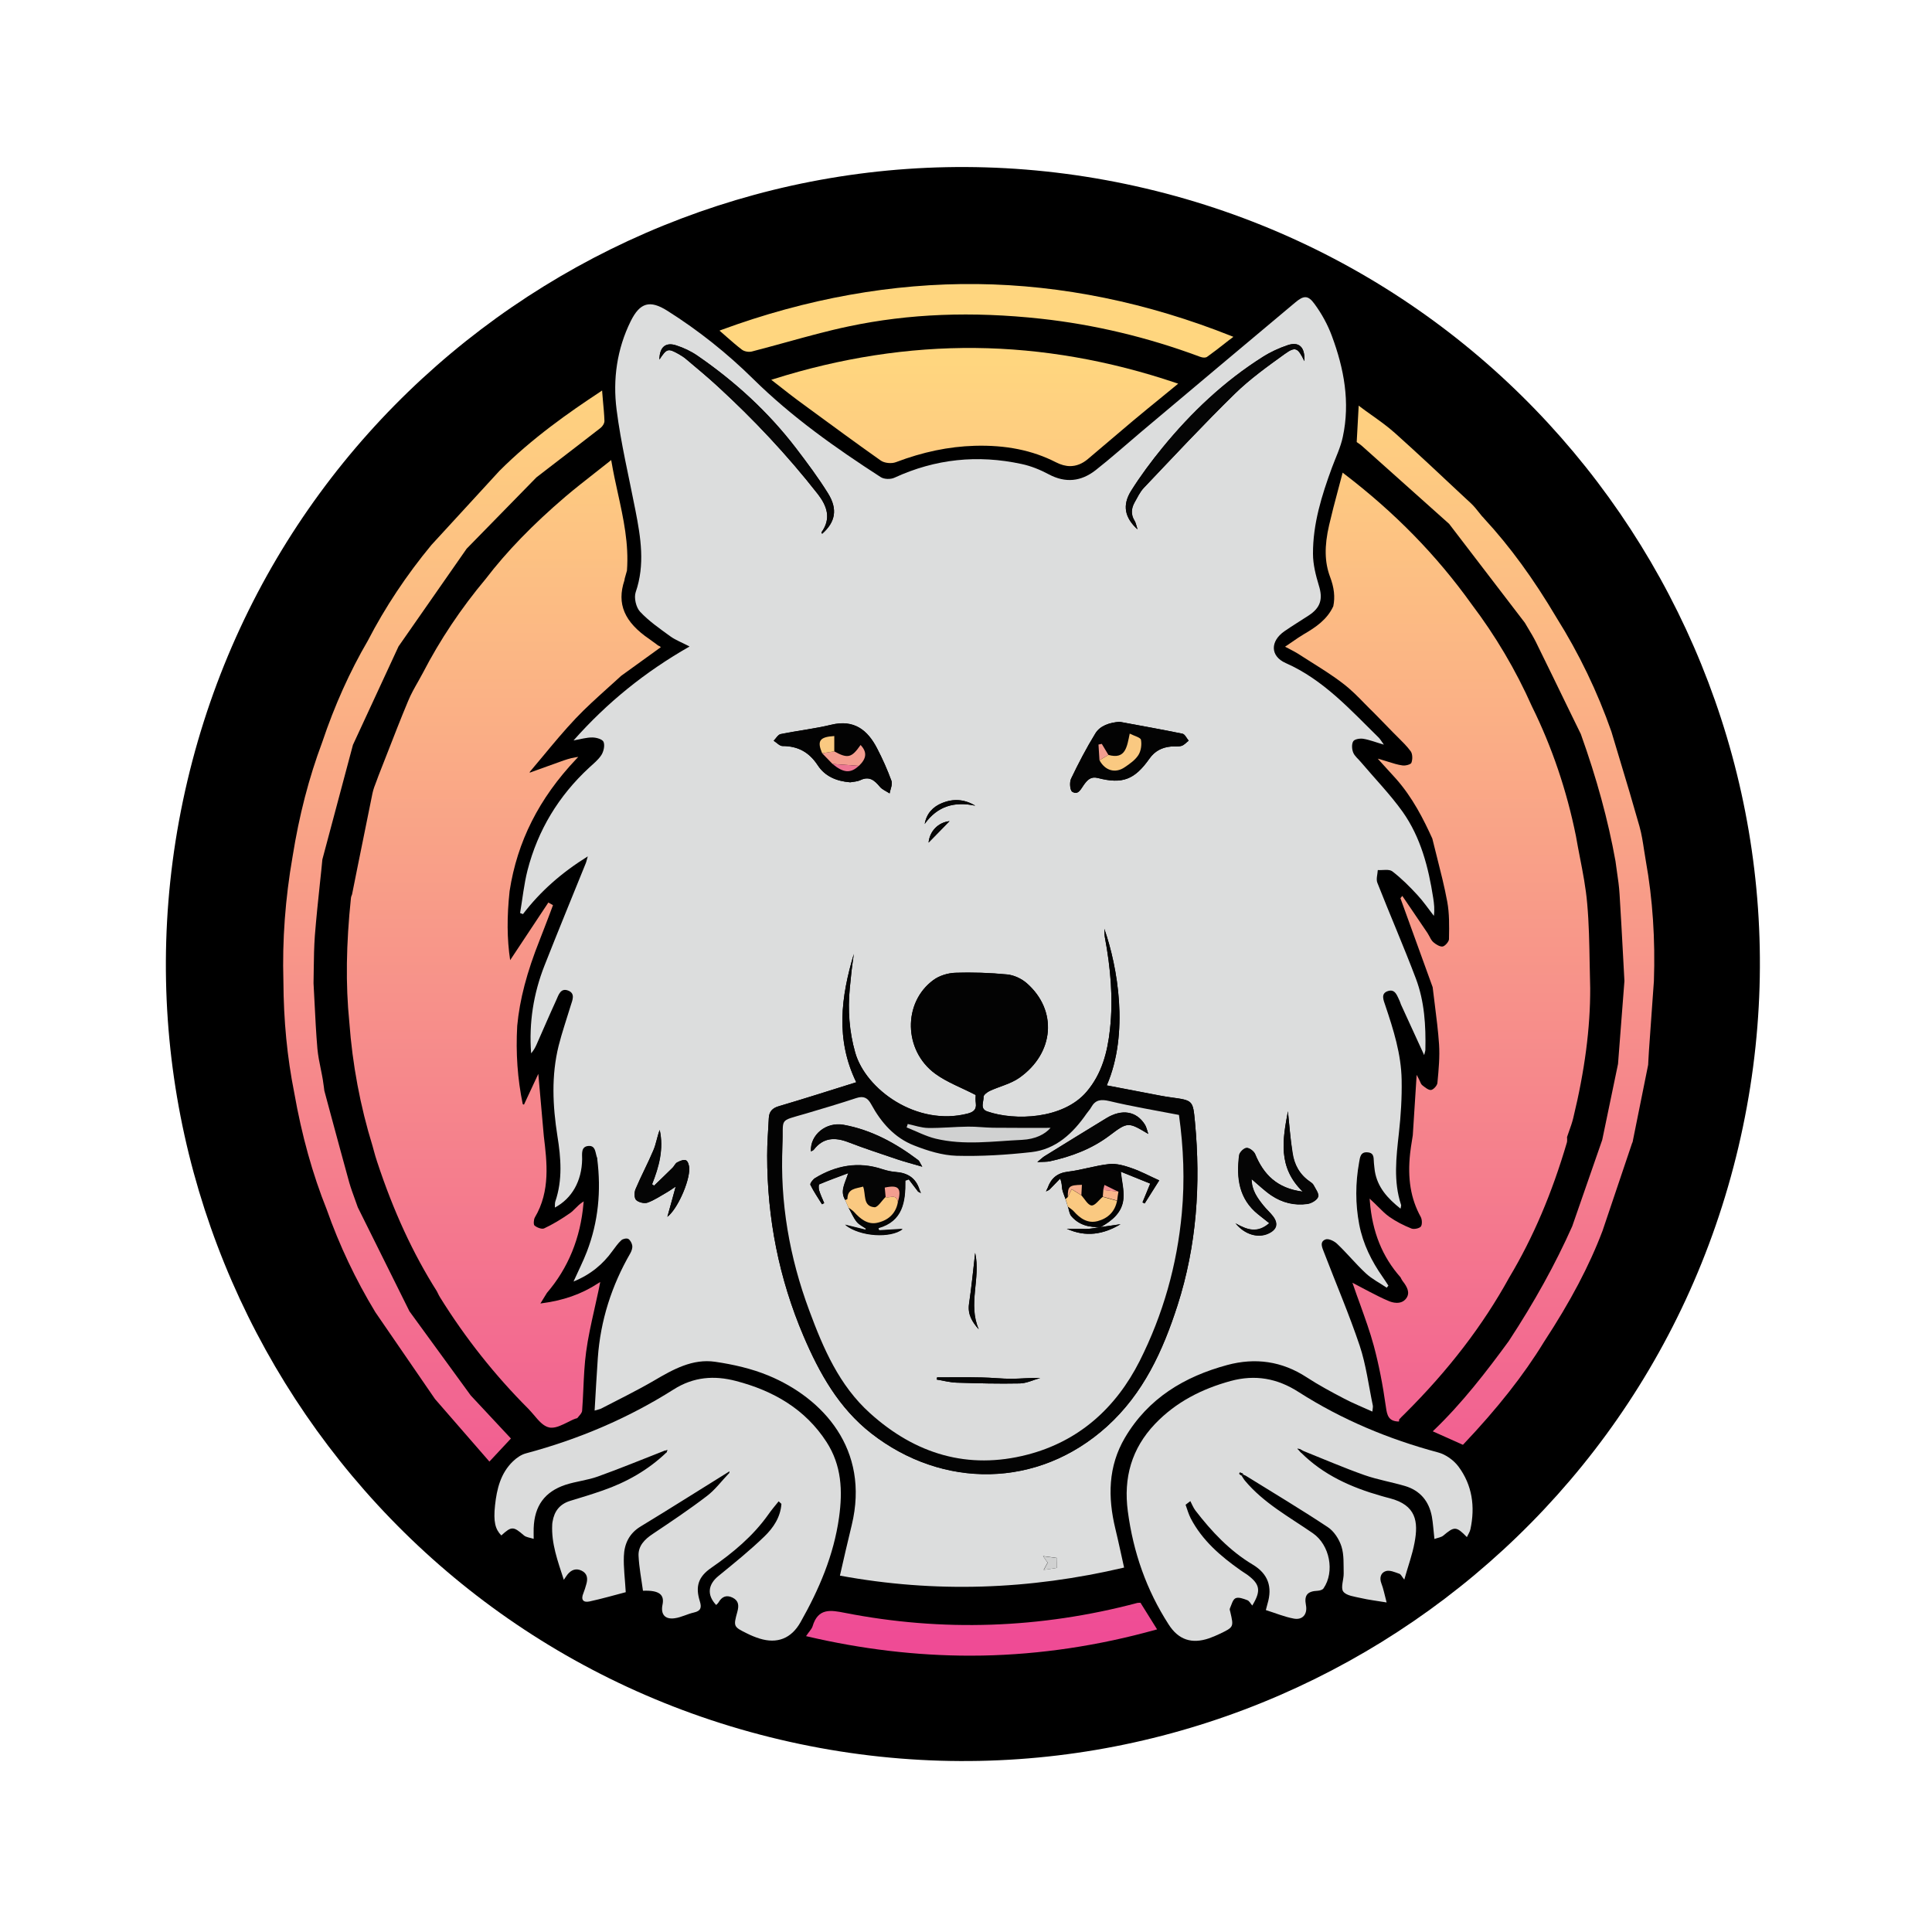 <svg width="175" height="175" viewBox="0 0 175 175" fill="none" xmlns="http://www.w3.org/2000/svg">
<path d="M157.464 103.909C166.624 65.114 142.6 26.237 103.805 17.077C65.009 7.916 26.133 31.94 16.973 70.735C7.812 109.531 31.835 148.407 70.631 157.568C109.427 166.729 148.303 142.705 157.464 103.909Z" fill="black"/>
<path d="M51.95 116.08C52.4 115.08 52.82 114.26 53.15 113.4C54.2 110.68 54.46 107.87 54.1 104.99C54.1 104.96 54.11 104.93 54.1 104.91C53.91 104.48 53.99 103.75 53.31 103.8C52.61 103.85 52.73 104.51 52.73 105C52.7 106.97 51.81 108.56 50.26 109.38C50.27 109.18 50.25 108.99 50.3 108.83C50.97 106.87 50.81 104.88 50.49 102.9C50.06 100.16 49.93 97.44 50.6 94.73C50.91 93.5 51.33 92.29 51.7 91.07C51.85 90.59 52.12 90.01 51.5 89.74C50.79 89.44 50.6 90.11 50.39 90.58C49.77 91.93 49.19 93.29 48.59 94.64C48.47 94.91 48.32 95.17 48.11 95.41C47.9 92.65 48.32 90 49.32 87.46C50.54 84.36 51.81 81.28 53.06 78.19C53.12 78.05 53.14 77.9 53.24 77.57C50.88 79.04 48.96 80.72 47.37 82.8C47.28 82.77 47.19 82.73 47.11 82.7C47.33 81.41 47.46 80.1 47.78 78.84C48.72 75.19 50.6 72.09 53.37 69.53C53.76 69.17 54.2 68.82 54.48 68.38C54.68 68.06 54.8 67.52 54.67 67.2C54.57 66.96 54.02 66.8 53.66 66.8C53.14 66.79 52.62 66.95 51.95 67.07C54.99 63.64 58.41 60.87 62.46 58.56C61.76 58.19 61.19 57.98 60.72 57.64C59.76 56.94 58.77 56.26 57.97 55.4C57.61 55.01 57.41 54.14 57.58 53.64C58.44 51.15 58.04 48.7 57.56 46.24C56.97 43.2 56.24 40.17 55.85 37.1C55.5 34.36 55.88 31.62 57.13 29.09C57.97 27.4 58.87 27.15 60.45 28.15C63.27 29.93 65.87 32 68.24 34.34C71.72 37.77 75.69 40.58 79.78 43.22C80.09 43.42 80.68 43.43 81.02 43.27C84.73 41.56 88.57 41.17 92.54 42.03C93.39 42.21 94.22 42.55 94.99 42.96C96.52 43.78 97.93 43.61 99.24 42.59C100.64 41.49 101.97 40.3 103.33 39.15C107.99 35.23 112.65 31.31 117.32 27.4C118.08 26.76 118.48 26.72 119.06 27.52C119.71 28.4 120.26 29.4 120.64 30.43C121.74 33.38 122.31 36.43 121.63 39.58C121.43 40.53 120.99 41.43 120.65 42.35C119.72 44.88 118.92 47.44 118.93 50.16C118.93 51.12 119.18 52.1 119.46 53.03C119.84 54.24 119.63 55.04 118.54 55.75C117.81 56.23 117.06 56.68 116.34 57.18C115.05 58.08 115.04 59.43 116.46 60.06C119.88 61.57 122.3 64.28 124.88 66.81C125.02 66.95 125.12 67.13 125.35 67.45C124.6 67.23 124.05 67.01 123.49 66.92C123.19 66.87 122.7 66.95 122.58 67.14C122.42 67.39 122.45 67.86 122.57 68.16C122.7 68.49 123.02 68.73 123.26 69.02C124.53 70.52 125.91 71.94 127.05 73.53C128.69 75.85 129.39 78.56 129.82 81.34C129.9 81.86 129.96 82.37 129.88 82.96C129.38 82.32 128.93 81.65 128.38 81.06C127.68 80.3 126.94 79.56 126.12 78.93C125.82 78.7 125.25 78.84 124.8 78.81C124.78 79.2 124.63 79.63 124.76 79.96C125.9 82.86 127.15 85.73 128.25 88.64C129.03 90.71 129.16 92.9 129.11 95.1C129.11 95.2 129.06 95.3 129 95.57C128.25 93.94 127.58 92.46 126.9 90.99C126.86 90.89 126.83 90.79 126.79 90.69C126.56 90.23 126.4 89.55 125.72 89.77C125.03 89.99 125.33 90.61 125.48 91.07C126.22 93.27 126.92 95.48 126.96 97.81C126.99 99.42 126.89 101.05 126.71 102.65C126.47 104.83 126.2 107 126.91 109.14C126.93 109.21 126.89 109.29 126.86 109.48C125.69 108.55 124.77 107.55 124.53 106.07C124.49 105.83 124.48 105.59 124.45 105.35C124.4 104.95 124.53 104.44 123.89 104.38C123.21 104.31 123.19 104.86 123.11 105.28C122.77 107.16 122.76 109.04 123.12 110.92C123.46 112.68 124.23 114.23 125.25 115.68C125.43 115.93 125.59 116.2 125.76 116.45C125.71 116.51 125.66 116.58 125.61 116.64C124.98 116.21 124.28 115.86 123.73 115.35C122.81 114.5 122.02 113.52 121.11 112.66C120.85 112.41 120.32 112.16 120.06 112.27C119.49 112.49 119.78 113.04 119.93 113.44C121.01 116.26 122.2 119.03 123.16 121.89C123.74 123.63 123.97 125.5 124.35 127.31C124.38 127.43 124.33 127.57 124.31 127.86C123.41 127.45 122.55 127.11 121.74 126.68C120.59 126.08 119.44 125.46 118.35 124.75C116.11 123.29 113.71 122.96 111.17 123.64C107.28 124.69 104.01 126.65 101.9 130.22C100.36 132.83 100.34 135.62 101.03 138.48C101.31 139.63 101.55 140.79 101.82 141.99C93.23 144.01 84.7 144.31 76.08 142.72C76.44 141.16 76.78 139.64 77.15 138.14C78.81 131.27 74.53 126.64 69.61 124.6C68.09 123.97 66.42 123.59 64.78 123.35C62.73 123.05 60.97 124.04 59.25 125.05C57.69 125.96 56.07 126.75 54.47 127.58C54.34 127.65 54.18 127.67 53.86 127.77C53.96 126.11 54.04 124.55 54.15 123C54.39 119.61 55.4 116.45 57.1 113.51C57.21 113.31 57.3 113.05 57.27 112.83C57.24 112.61 57.09 112.33 56.91 112.22C56.76 112.14 56.42 112.21 56.28 112.34C55.97 112.62 55.73 112.98 55.47 113.32C54.62 114.5 53.52 115.44 51.95 116.08ZM77.56 98.03C75.17 98.78 72.85 99.52 70.53 100.21C69.96 100.38 69.67 100.7 69.64 101.27C69.58 102.41 69.48 103.56 69.49 104.7C69.49 110.37 70.56 115.81 72.79 121.04C74.23 124.41 75.98 127.54 78.92 129.84C85.37 134.87 94.01 134.87 100.27 129.21C103.57 126.22 105.33 122.37 106.66 118.24C108.4 112.82 108.77 107.28 108.24 101.64C108.06 99.68 108.06 99.68 106.1 99.41C105.79 99.37 105.47 99.31 105.16 99.26C103.53 98.95 101.9 98.63 100.25 98.32C102.3 93.59 101.23 87.57 100.03 84.14C100.05 84.49 100.04 84.71 100.08 84.91C100.6 87.67 100.85 90.45 100.54 93.25C100.31 95.31 99.81 97.27 98.42 98.9C96.29 101.39 91.91 101.54 89.43 100.68C88.73 100.44 89.11 99.81 89.09 99.36C89.08 99.19 89.42 98.93 89.65 98.82C90.53 98.41 91.54 98.18 92.32 97.64C95.51 95.4 95.81 91.52 93 89.06C92.53 88.65 91.85 88.33 91.23 88.27C89.67 88.12 88.09 88.06 86.52 88.12C85.85 88.14 85.08 88.38 84.54 88.78C81.77 90.81 81.84 95.16 84.71 97.26C85.78 98.04 87.07 98.51 88.38 99.19C88.38 99.3 88.34 99.62 88.39 99.93C88.47 100.52 88.16 100.74 87.66 100.87C83.06 102.06 78.41 98.7 77.46 95.33C76.93 93.44 76.79 91.51 76.97 89.56C77.02 89.03 77.07 88.5 77.13 87.97C77.19 87.45 77.27 86.93 77.34 86.41C76.18 90.28 75.67 94.15 77.56 98.03ZM101.41 65.38C100.51 65.45 99.65 65.72 99.22 66.43C98.41 67.75 97.69 69.13 97.02 70.53C96.86 70.86 96.91 71.6 97.13 71.72C97.68 72.05 97.91 71.44 98.19 71.07C98.5 70.65 98.8 70.31 99.44 70.47C101.67 71.05 102.78 70.62 104.12 68.71C104.6 68.03 105.26 67.69 106.07 67.62C106.39 67.59 106.73 67.65 107.02 67.56C107.26 67.49 107.46 67.25 107.67 67.09C107.49 66.87 107.33 66.51 107.11 66.46C105.22 66.07 103.31 65.74 101.41 65.38ZM77.01 70.86C77.27 70.81 77.63 70.81 77.93 70.66C78.74 70.27 79.21 70.68 79.69 71.25C79.91 71.52 80.28 71.66 80.58 71.86C80.65 71.48 80.86 71.04 80.75 70.73C80.38 69.72 79.94 68.73 79.44 67.77C78.58 66.11 77.35 65.15 75.31 65.64C73.79 66.01 72.23 66.18 70.71 66.49C70.47 66.54 70.29 66.88 70.08 67.09C70.35 67.26 70.61 67.57 70.88 67.57C72.28 67.57 73.29 68.13 74.07 69.31C74.71 70.3 75.74 70.76 77.01 70.86ZM116.66 100.66C116.19 103.19 115.71 105.72 118.02 107.95C115.67 107.65 114.46 106.38 113.7 104.54C113.59 104.28 113.18 103.96 112.93 103.99C112.68 104.01 112.29 104.4 112.26 104.66C111.99 106.7 112.23 108.61 113.98 110.01C114.3 110.27 114.63 110.52 114.99 110.81C113.92 111.73 113.02 111.43 111.93 110.82C112.78 111.86 113.97 112.17 114.89 111.75C115.68 111.39 115.83 110.84 115.31 110.16C115.05 109.82 114.72 109.54 114.46 109.21C113.91 108.53 113.39 107.82 113.38 106.81C114.03 107.36 114.56 107.88 115.17 108.29C116.15 108.95 117.27 109.23 118.44 109.06C118.8 109.01 119.31 108.71 119.41 108.41C119.51 108.13 119.17 107.69 118.99 107.34C118.92 107.21 118.77 107.11 118.64 107.02C117.73 106.39 117.24 105.49 117.09 104.43C116.88 103.17 116.79 101.92 116.66 100.66ZM118.15 32.71C118.22 31.43 117.66 30.92 116.63 31.27C115.86 31.53 115.09 31.89 114.4 32.32C110.9 34.53 107.93 37.34 105.32 40.53C104.3 41.78 103.32 43.09 102.46 44.46C101.64 45.77 101.88 46.89 103.04 47.95C102.93 47.61 102.89 47.37 102.78 47.18C102.43 46.62 102.47 46.06 102.77 45.52C103.03 45.06 103.26 44.56 103.62 44.18C106.34 41.32 109.02 38.44 111.84 35.68C113.22 34.33 114.81 33.19 116.38 32.06C117.35 31.36 117.56 31.5 118.15 32.71ZM59.73 32.57C60.4 31.56 60.51 31.53 61.49 32.08C61.72 32.21 61.95 32.36 62.15 32.53C63.1 33.34 64.07 34.13 64.99 34.98C68.27 37.99 71.31 41.22 74.06 44.73C74.92 45.83 75.32 46.95 74.41 48.22C74.4 48.24 74.45 48.31 74.47 48.35C75.67 47.29 75.9 46.13 75 44.69C74.12 43.28 73.12 41.93 72.1 40.6C69.59 37.32 66.57 34.56 63.17 32.22C62.59 31.82 61.92 31.5 61.25 31.29C60.29 30.97 59.74 31.44 59.73 32.57ZM60.45 110.22C61.35 109.53 62.46 107.05 62.43 105.83C62.42 105.57 62.31 105.18 62.13 105.1C61.92 105.01 61.57 105.16 61.33 105.29C61.16 105.38 61.07 105.62 60.92 105.77C60.37 106.32 59.8 106.86 59.24 107.4C59.18 107.36 59.12 107.32 59.06 107.27C59.68 105.68 60.13 104.07 59.75 102.35C59.52 102.95 59.43 103.61 59.18 104.19C58.68 105.38 58.06 106.53 57.56 107.72C57.44 108 57.44 108.53 57.62 108.7C57.85 108.92 58.37 109.04 58.66 108.93C59.3 108.7 59.87 108.3 60.47 107.96C60.65 107.86 60.82 107.73 61.2 107.48C60.92 108.53 60.7 109.33 60.45 110.22ZM83.76 74.63C84.91 73.01 86.46 72.58 88.34 72.98C87.35 72.38 86.34 72.33 85.33 72.74C84.5 73.08 83.93 73.68 83.76 74.63ZM86.01 74.38C84.99 74.49 84.22 75.28 84.11 76.32C84.71 75.71 85.36 75.04 86.01 74.38ZM95.74 142.02C95.74 141.72 95.74 141.37 95.74 141.12C95.36 141.07 94.96 141.02 94.48 140.95C94.64 141.18 94.77 141.37 94.89 141.54C94.76 141.78 94.65 141.99 94.53 142.2C94.98 142.14 95.37 142.08 95.74 142.02Z" fill="#DCDDDD"/>
<path d="M117.85 131.58C119.88 133.61 122.4 134.73 125.11 135.5C125.37 135.57 125.62 135.65 125.88 135.71C128.28 136.33 128.49 137.83 128.13 139.73C127.93 140.82 127.54 141.87 127.2 143.08C126.99 142.83 126.9 142.6 126.75 142.55C126.35 142.41 125.89 142.2 125.53 142.31C125.08 142.45 124.92 142.91 125.13 143.44C125.31 143.9 125.4 144.4 125.6 145.15C124.72 145 123.98 144.92 123.26 144.75C122.7 144.62 121.95 144.54 121.67 144.16C121.42 143.81 121.72 143.08 121.71 142.52C121.69 141.7 121.75 140.84 121.51 140.08C121.3 139.42 120.83 138.69 120.26 138.32C117.83 136.71 115.32 135.21 112.84 133.67C112.76 133.62 112.66 133.6 112.35 133.48C112.56 133.8 112.64 133.97 112.76 134.11C114.46 136.15 116.78 137.4 118.92 138.88C120.44 139.93 120.93 142.35 119.88 143.88C119.79 144.01 119.54 144.08 119.36 144.09C118.43 144.13 118.12 144.49 118.29 145.38C118.45 146.2 118 146.77 117.18 146.61C116.33 146.45 115.52 146.11 114.66 145.84C114.73 145.56 114.77 145.41 114.81 145.27C115.27 143.74 114.87 142.56 113.47 141.72C111.38 140.47 109.75 138.73 108.28 136.82C108.09 136.57 107.97 136.26 107.82 135.97C107.68 136.08 107.53 136.19 107.39 136.3C107.54 136.72 107.66 137.15 107.86 137.54C108.9 139.53 110.55 140.95 112.35 142.22C112.54 142.36 112.75 142.48 112.95 142.62C114.14 143.49 114.25 144.08 113.43 145.43C113.27 145.25 113.16 145 112.97 144.94C112.63 144.81 112.18 144.64 111.91 144.77C111.65 144.9 111.55 145.37 111.4 145.7C111.36 145.78 111.42 145.91 111.44 146.01C111.76 147.38 111.76 147.38 110.47 148C110.16 148.15 109.84 148.28 109.51 148.4C107.95 148.93 106.75 148.54 105.86 147.15C103.84 144.02 102.65 140.6 102.16 136.91C101.75 133.86 102.5 131.21 104.62 128.98C106.51 127 108.85 125.81 111.47 125.09C113.69 124.49 115.69 124.84 117.63 126.09C121.54 128.59 125.78 130.36 130.26 131.56C130.95 131.74 131.67 132.26 132.1 132.83C133.36 134.52 133.63 136.47 133.19 138.52C133.14 138.76 132.99 138.97 132.87 139.23C131.91 138.24 131.73 138.25 130.74 139.09C130.55 139.25 130.24 139.29 129.93 139.4C129.84 138.64 129.81 138 129.7 137.38C129.44 135.98 128.64 135.01 127.26 134.6C126.04 134.24 124.77 134.03 123.58 133.61C121.71 132.95 119.89 132.16 118.04 131.42C117.94 131.36 117.83 131.31 117.73 131.25C117.66 131.24 117.58 131.22 117.51 131.21C117.55 131.25 117.6 131.3 117.64 131.34C117.72 131.43 117.78 131.51 117.85 131.58ZM112.61 133.5C112.5 133.45 112.41 133.41 112.32 133.38C112.31 133.38 112.24 133.49 112.25 133.5C112.32 133.57 112.39 133.62 112.47 133.67C112.48 133.67 112.55 133.58 112.61 133.5Z" fill="#DBDCDC"/>
<path d="M65.92 133.37C63.29 135 60.68 136.66 58.04 138.26C56.99 138.89 56.55 139.84 56.51 140.96C56.47 141.98 56.61 143.01 56.68 144.22C55.68 144.48 54.55 144.81 53.39 145.06C52.82 145.18 52.6 144.89 52.84 144.32C52.95 144.05 53.03 143.77 53.11 143.49C53.26 142.98 53.2 142.52 52.68 142.27C52.18 142.03 51.75 142.19 51.41 142.61C51.33 142.71 51.26 142.82 51.07 143.1C50.51 141.37 49.93 139.81 50.02 138.08C50.02 138 50.04 137.92 50.05 137.84C50.2 136.89 50.7 136.24 51.64 135.95C52.63 135.65 53.62 135.35 54.59 135.01C56.75 134.26 58.7 133.16 60.36 131.57C60.39 131.49 60.43 131.42 60.46 131.34C60.36 131.37 60.25 131.39 60.15 131.42C58.15 132.2 56.17 133.02 54.16 133.74C53.22 134.08 52.19 134.18 51.23 134.49C49.33 135.12 48.41 136.41 48.34 138.42C48.33 138.68 48.34 138.95 48.34 139.39C47.98 139.27 47.65 139.25 47.45 139.07C46.5 138.25 46.34 138.23 45.41 139.08C44.86 138.52 44.68 137.84 44.84 136.35C45 134.88 45.34 133.45 46.46 132.37C46.79 132.05 47.22 131.75 47.66 131.64C52.4 130.37 56.87 128.48 61.01 125.86C62.82 124.71 64.69 124.57 66.67 125.09C70.04 125.97 72.93 127.62 74.87 130.62C76.23 132.73 76.34 135.02 76 137.45C75.52 140.88 74.19 143.97 72.51 146.94C71.68 148.41 70.41 148.92 68.8 148.42C68.42 148.3 68.05 148.15 67.69 147.97C66.43 147.35 66.42 147.34 66.79 145.99C66.94 145.43 66.92 144.99 66.35 144.71C65.79 144.44 65.38 144.63 65.08 145.15C65.03 145.24 64.94 145.3 64.87 145.38C64.01 144.47 64.13 143.52 65.08 142.75C66.5 141.59 67.93 140.44 69.24 139.17C70.05 138.39 70.7 137.42 70.78 136.22C70.7 136.14 70.62 136.07 70.53 135.99C70.21 136.39 69.88 136.77 69.59 137.19C68.2 139.15 66.39 140.65 64.43 142.01C63.25 142.82 62.97 143.7 63.39 145.04C63.57 145.62 63.48 145.92 62.86 146.06C62.27 146.19 61.71 146.5 61.12 146.58C60.23 146.71 59.83 146.22 60.01 145.35C60.2 144.44 59.71 144.03 58.24 144.09C58.1 143.05 57.89 141.99 57.84 140.92C57.8 140.03 58.39 139.43 59.13 138.94C60.79 137.83 62.45 136.72 64.03 135.51C64.78 134.94 65.36 134.15 66.02 133.46C66.04 133.4 66.06 133.34 66.08 133.28C66.02 133.32 65.97 133.35 65.92 133.37Z" fill="#DBDCDC"/>
<path d="M56.5 52.37C56.54 52.22 56.59 52.06 56.63 51.91C56.59 52.06 56.55 52.21 56.5 52.37Z" fill="#F9B58A"/>
<path d="M59.4 58.31C59.19 58.15 59.01 58.02 58.82 57.89C56.55 56.34 55.85 54.7 56.56 52.57L56.59 52.39L56.72 51.93C56.73 51.91 56.74 51.88 56.74 51.86C56.76 51.8 56.78 51.74 56.79 51.68C56.97 49.27 56.48 47 55.95 44.6C55.75 43.7 55.55 42.77 55.39 41.83L55.36 41.67L55.24 41.77C54.79 42.13 54.35 42.47 53.92 42.81C52.98 43.55 52.08 44.25 51.21 44.99C48.25 47.52 45.89 49.96 44 52.43C41.77 55.09 39.85 57.96 38.3 60.96C38.16 61.22 38.01 61.48 37.87 61.74C37.55 62.3 37.22 62.88 36.97 63.49C36.3 65.09 35.66 66.74 35.04 68.33C34.79 68.97 34.54 69.62 34.28 70.27C34.22 70.43 34.16 70.6 34.1 70.76C33.96 71.11 33.82 71.48 33.74 71.85C33.27 74.14 32.8 76.46 32.35 78.71C32.2 79.48 32.04 80.25 31.89 81.01C31.88 81.04 31.87 81.07 31.86 81.09C31.83 81.16 31.8 81.24 31.79 81.32C31.35 85.51 31.3 89.19 31.64 92.57C31.92 96.41 32.63 100.2 33.75 103.82C33.79 103.97 33.83 104.11 33.87 104.26C33.96 104.57 34.04 104.89 34.15 105.2C35.63 109.7 37.41 113.55 39.57 116.96C39.6 117.02 39.63 117.08 39.66 117.14C39.72 117.27 39.79 117.4 39.87 117.53C42.15 121.2 44.84 124.59 47.85 127.6C48.02 127.77 48.19 127.98 48.36 128.17C48.78 128.67 49.21 129.19 49.75 129.3C49.83 129.32 49.9 129.32 49.98 129.32C50.43 129.32 50.92 129.07 51.41 128.83C51.65 128.71 51.9 128.58 52.13 128.5C52.14 128.5 52.16 128.49 52.17 128.49C52.22 128.48 52.28 128.47 52.32 128.42C52.36 128.37 52.4 128.32 52.45 128.26C52.58 128.11 52.72 127.95 52.73 127.77C52.78 127.12 52.81 126.45 52.84 125.81C52.89 124.71 52.94 123.56 53.09 122.46C53.26 121.18 53.55 119.89 53.83 118.64C53.95 118.09 54.08 117.52 54.2 116.96C54.22 116.86 54.24 116.76 54.27 116.62L54.37 116.12L54.18 116.24C52.66 117.23 51.04 117.8 48.95 118.07L49.54 117.11C51.47 114.86 52.58 112.14 52.85 109.02L52.87 108.82L52.71 108.93C52.49 109.08 52.31 109.26 52.13 109.44C51.97 109.6 51.81 109.76 51.64 109.88C50.76 110.49 50.01 110.93 49.28 111.27C49.09 111.36 48.63 111.2 48.41 111C48.32 110.92 48.33 110.48 48.45 110.27C49.87 107.88 49.54 105.25 49.26 102.92L48.76 97.27L47.46 100.06L47.35 100.01C46.88 97.75 46.71 95.37 46.85 92.92C47.07 90.55 47.72 88.07 48.89 85.13C49.17 84.43 49.43 83.72 49.7 83.03C49.82 82.71 49.94 82.39 50.06 82.07L50.09 81.99L49.67 81.75L46.21 86.97C45.92 85.04 45.91 83.04 46.16 80.71C46.85 76.23 48.82 72.32 52.19 68.76L52.38 68.56L52.11 68.6C51.62 68.68 51.17 68.84 50.78 68.98C50.09 69.23 49.41 69.47 48.72 69.72L47.98 69.99C47.98 69.95 47.99 69.91 48.01 69.89C48.39 69.44 48.78 68.98 49.15 68.53C50.11 67.37 51.1 66.18 52.15 65.07C53.04 64.13 54.03 63.24 54.98 62.38C55.4 62 55.84 61.61 56.26 61.22L59.86 58.62L59.76 58.54C59.61 58.48 59.5 58.39 59.4 58.31Z" fill="url(#paint0_linear_1_7790)"/>
<path d="M37.09 118.78L32.41 109.36C32.33 109.13 32.24 108.89 32.16 108.66C31.98 108.16 31.79 107.65 31.64 107.13C31.08 105.11 30.53 103.06 29.99 101.07C29.79 100.31 29.58 99.56 29.38 98.8C29.37 98.7 29.35 98.59 29.34 98.49C29.31 98.26 29.28 98.02 29.24 97.79C29.19 97.48 29.12 97.16 29.06 96.85C28.93 96.24 28.81 95.61 28.75 94.99C28.63 93.59 28.56 92.16 28.49 90.78C28.46 90.2 28.43 89.63 28.4 89.06C28.41 88.61 28.42 88.16 28.42 87.72C28.43 86.75 28.45 85.74 28.52 84.75C28.65 83.13 28.82 81.49 28.99 79.9C29.06 79.22 29.14 78.54 29.2 77.85L31.97 67.47L36.1 58.55L42.27 49.7L48.59 43.24L49.77 42.33C51.29 41.16 52.86 39.96 54.4 38.76C54.58 38.62 54.76 38.34 54.75 38.12C54.73 37.51 54.67 36.9 54.61 36.26C54.59 36.02 54.57 35.78 54.55 35.53L54.54 35.37L54.41 35.46C51.54 37.35 48.2 39.69 45.24 42.65L39.08 49.36C36.82 52.09 34.88 55.01 33.32 58.03C31.69 60.82 30.3 63.91 29.19 67.22C27.98 70.45 27.1 73.84 26.5 77.6C25.84 81.38 25.56 85.17 25.67 88.87C25.69 92.46 26.01 95.76 26.65 98.97C27.34 102.88 28.31 106.35 29.6 109.57C30.73 112.78 32.21 115.91 34 118.86L39.4 126.72L44.33 132.39L46.28 130.3L42.64 126.4L37.09 118.78Z" fill="url(#paint1_linear_1_7790)"/>
<path d="M88.35 31.52C82.31 31.46 76.15 32.41 70.03 34.35L69.86 34.4L70 34.51C70.27 34.72 70.53 34.92 70.77 35.11C71.28 35.51 71.71 35.85 72.17 36.19L73.12 36.89C75.29 38.48 77.53 40.13 79.77 41.71C80.1 41.95 80.75 42.02 81.16 41.86C83.59 40.94 85.92 40.45 88.28 40.38C91.1 40.3 93.51 40.78 95.64 41.87C96.09 42.1 96.52 42.22 96.93 42.22C97.49 42.22 98.03 42.01 98.54 41.58C99.18 41.04 99.82 40.5 100.45 39.96C101.16 39.36 101.89 38.73 102.62 38.12C103.5 37.38 104.39 36.66 105.32 35.9C105.74 35.56 106.16 35.22 106.59 34.86L106.72 34.75L106.56 34.7C100.51 32.65 94.38 31.58 88.35 31.52Z" fill="url(#paint2_linear_1_7790)"/>
<path d="M88.53 25.73C80.87 25.64 73.06 27.04 65.32 29.89L65.17 29.95L65.29 30.05C65.49 30.22 65.68 30.39 65.86 30.55C66.32 30.95 66.75 31.33 67.2 31.67C67.42 31.84 67.82 31.91 68.1 31.84C69.14 31.57 70.2 31.28 71.22 31C73.07 30.49 74.98 29.96 76.89 29.56C82.34 28.41 88.03 28.19 94.29 28.87C99.12 29.4 103.97 30.55 108.68 32.31C108.78 32.35 108.94 32.39 109.08 32.39C109.18 32.39 109.27 32.37 109.34 32.32C109.89 31.93 110.43 31.51 110.99 31.07C111.18 30.92 111.38 30.76 111.59 30.61L111.72 30.51L111.57 30.45C103.95 27.41 96.19 25.82 88.53 25.73Z" fill="url(#paint3_linear_1_7790)"/>
<path d="M103.26 145.18C103.23 145.18 103.2 145.18 103.17 145.18C103.12 145.18 103.08 145.18 103.03 145.19C94.25 147.52 85.33 147.82 76.52 146.09C75.28 145.85 74.1 145.61 73.6 147.32C73.55 147.47 73.44 147.62 73.31 147.79C73.24 147.88 73.16 147.98 73.09 148.09L73.01 148.2L73.14 148.23C78.05 149.38 83 149.97 87.84 149.97C88.23 149.97 88.61 149.97 89 149.96C94.22 149.86 99.5 149.07 104.69 147.62L104.81 147.59L103.3 145.17L103.26 145.18Z" fill="url(#paint4_linear_1_7790)"/>
<path d="M141.93 103.48C141.96 103.37 141.95 103.25 141.95 103.13C141.95 103.09 141.94 103.04 141.94 103C142 102.82 142.06 102.65 142.12 102.48C142.26 102.09 142.4 101.7 142.5 101.29C143.55 96.96 144.05 93.12 144.04 89.53C144.02 88.76 144 87.98 143.99 87.22C143.96 85.46 143.93 83.65 143.77 81.87C143.65 80.44 143.37 79 143.1 77.62C142.98 77.01 142.86 76.37 142.75 75.74C141.92 71.62 140.58 67.66 138.76 63.98C137.29 60.67 135.44 57.56 133.29 54.72C130.12 50.29 126.34 46.42 121.73 42.9L121.62 42.81L121.58 42.95C121.45 43.45 121.32 43.94 121.19 44.42C120.9 45.5 120.63 46.53 120.39 47.57C119.95 49.48 119.98 50.93 120.48 52.26C120.85 53.24 120.94 54.08 120.77 54.91C120.22 56.12 119.16 56.83 118.11 57.44C117.77 57.64 117.45 57.86 117.09 58.11C116.91 58.23 116.73 58.36 116.53 58.49L116.4 58.58L116.54 58.65C116.71 58.74 116.86 58.82 116.98 58.88C117.2 59 117.36 59.08 117.52 59.18C117.91 59.43 118.31 59.69 118.7 59.93C119.7 60.56 120.73 61.2 121.67 61.93C122.38 62.47 123.02 63.12 123.64 63.76C123.92 64.04 124.2 64.33 124.49 64.61L125 65.13C125.39 65.53 125.77 65.92 126.16 66.32C126.31 66.48 126.48 66.64 126.63 66.79C127.03 67.19 127.45 67.6 127.78 68.05C127.96 68.3 127.96 68.81 127.84 69.1C127.78 69.24 127.31 69.38 127.02 69.33C126.6 69.27 126.21 69.15 125.74 69C125.54 68.94 125.33 68.87 125.12 68.81L124.8 68.72L125.02 68.97C125.19 69.16 125.35 69.34 125.51 69.51C125.83 69.86 126.13 70.19 126.43 70.52C127.96 72.24 128.96 74.24 129.74 75.96C129.88 76.52 130.02 77.09 130.16 77.64C130.49 78.95 130.84 80.31 131.09 81.67C131.29 82.74 131.27 83.87 131.25 84.96V85.06C131.25 85.28 130.91 85.68 130.69 85.73C130.47 85.78 130.09 85.57 129.84 85.35C129.69 85.22 129.59 85.04 129.49 84.84C129.43 84.73 129.37 84.62 129.3 84.51C128.77 83.72 128.23 82.92 127.7 82.15L127.02 81.15L126.85 81.36L129.77 89.42C129.83 89.94 129.9 90.46 129.96 90.96C130.11 92.16 130.27 93.39 130.35 94.61C130.42 95.72 130.32 96.85 130.2 98.09C130.18 98.33 129.85 98.69 129.63 98.73C129.4 98.77 129.02 98.45 128.83 98.3C128.73 98.22 128.67 98.08 128.6 97.91C128.56 97.83 128.53 97.74 128.48 97.66L128.32 97.36L127.97 102.83C127.95 103 127.92 103.17 127.89 103.34C127.83 103.71 127.77 104.09 127.73 104.46C127.48 106.75 127.78 108.58 128.69 110.23C128.82 110.47 128.83 110.94 128.7 111.1C128.56 111.27 128.08 111.37 127.85 111.28C127.12 110.99 126.45 110.64 125.86 110.23C125.49 109.97 125.15 109.63 124.79 109.27C124.62 109.1 124.44 108.92 124.24 108.74L124.06 108.57L124.08 108.81C124.3 111.59 125.21 113.84 126.86 115.7C126.88 115.73 126.89 115.77 126.91 115.8C126.95 115.88 127 115.97 127.06 116.05C127.45 116.55 127.75 117.09 127.38 117.6C126.91 118.25 126.05 117.96 125.8 117.85C125.19 117.6 124.59 117.28 124 116.98C123.76 116.85 123.51 116.72 123.26 116.59C123.15 116.53 123.04 116.48 122.92 116.41L122.5 116.19L122.58 116.41C122.78 117 122.99 117.58 123.2 118.15C123.66 119.44 124.1 120.65 124.44 121.91C124.89 123.59 125.25 125.41 125.54 127.48C125.64 128.2 125.78 128.72 126.64 128.76H126.72L126.73 128.68C126.73 128.67 126.73 128.65 126.73 128.63C126.73 128.61 126.73 128.57 126.74 128.57C126.87 128.42 127.02 128.27 127.17 128.13L127.24 128.06C131.21 124.11 134.31 120.07 136.71 115.71C138.88 112.08 140.58 108.08 141.93 103.48Z" fill="url(#paint5_linear_1_7790)"/>
<path d="M149.08 77.99C149.02 77.66 148.97 77.33 148.92 77C148.81 76.28 148.7 75.54 148.5 74.84C147.92 72.79 147.3 70.71 146.69 68.7C146.45 67.89 146.2 67.08 145.96 66.27C144.7 62.67 143.03 59.2 140.99 55.95C138.9 52.42 136.76 49.49 134.46 47L134.34 46.86L134.24 46.76C134.14 46.64 134.04 46.52 133.95 46.4C133.74 46.13 133.52 45.86 133.27 45.62C132.94 45.31 132.61 45 132.27 44.69C130.35 42.89 128.36 41.02 126.36 39.23C125.68 38.62 124.93 38.09 124.2 37.57C123.87 37.34 123.54 37.1 123.21 36.85L123.07 36.74L122.89 40.04L122.93 40.07C122.97 40.1 123.02 40.13 123.06 40.16C123.16 40.23 123.26 40.3 123.35 40.38C125.58 42.37 127.81 44.36 130.03 46.35L131.26 47.45L138.12 56.41C138.22 56.59 138.33 56.77 138.44 56.95C138.67 57.33 138.91 57.73 139.11 58.13C140.12 60.18 141.13 62.26 142.11 64.28C142.47 65.02 142.83 65.76 143.19 66.49C144.63 70.51 145.66 74.28 146.33 78C146.37 78.31 146.42 78.63 146.46 78.94C146.56 79.61 146.66 80.31 146.7 81C146.82 82.88 146.92 84.79 147.02 86.63C147.06 87.37 147.1 88.12 147.14 88.86L146.56 96.37L145.13 103.25L142.41 111.08C140.87 114.53 138.99 117.93 136.66 121.48C134.65 124.23 132.43 127.11 129.88 129.55L129.78 129.65L132.51 130.87L132.56 130.82C135.64 127.57 138.02 124.55 139.84 121.57C142.27 117.86 143.96 114.65 145.16 111.48L147.84 103.53H147.85L147.87 103.46L147.91 103.35H147.9L149.29 96.45V96.44C149.3 96.31 149.31 96.18 149.31 96.05C149.33 95.76 149.34 95.48 149.36 95.19C149.47 93.69 149.57 92.19 149.68 90.68L149.81 88.87C149.94 85.1 149.7 81.43 149.08 77.99Z" fill="url(#paint6_linear_1_7790)"/>
<path d="M77.56 98.03C75.67 94.15 76.18 90.28 77.34 86.4C77.27 86.92 77.19 87.44 77.13 87.96C77.07 88.49 77.02 89.02 76.97 89.55C76.78 91.5 76.92 93.43 77.46 95.32C78.41 98.69 83.06 102.05 87.66 100.86C88.15 100.73 88.47 100.51 88.39 99.92C88.35 99.61 88.38 99.29 88.38 99.18C87.07 98.5 85.77 98.03 84.71 97.25C81.84 95.15 81.77 90.81 84.54 88.77C85.08 88.37 85.85 88.14 86.52 88.11C88.09 88.06 89.67 88.11 91.23 88.26C91.84 88.32 92.53 88.64 93 89.05C95.81 91.51 95.51 95.39 92.32 97.63C91.54 98.18 90.54 98.4 89.65 98.81C89.42 98.92 89.07 99.18 89.09 99.35C89.12 99.8 88.73 100.43 89.43 100.67C91.91 101.53 96.3 101.38 98.42 98.89C99.81 97.26 100.32 95.3 100.54 93.24C100.85 90.44 100.59 87.66 100.08 84.9C100.04 84.7 100.05 84.48 100.03 84.13C101.23 87.56 102.3 93.58 100.25 98.31C101.9 98.63 103.53 98.94 105.16 99.25C105.47 99.31 105.79 99.36 106.1 99.4C108.06 99.67 108.05 99.67 108.24 101.63C108.77 107.26 108.4 112.81 106.66 118.23C105.33 122.36 103.57 126.21 100.27 129.2C94.01 134.86 85.37 134.86 78.92 129.83C75.98 127.53 74.23 124.4 72.79 121.03C70.56 115.8 69.49 110.35 69.49 104.69C69.49 103.55 69.59 102.4 69.64 101.26C69.67 100.69 69.95 100.37 70.53 100.2C72.85 99.52 75.17 98.78 77.56 98.03ZM106.79 100.99C104.61 100.57 102.52 100.21 100.46 99.74C99.73 99.57 99.22 99.62 98.84 100.29C98.72 100.5 98.55 100.67 98.42 100.87C97.18 102.66 95.64 104.12 93.4 104.37C91.15 104.62 88.88 104.76 86.63 104.7C85.34 104.66 84.02 104.25 82.8 103.77C81.03 103.08 79.8 101.68 78.9 100.03C78.58 99.44 78.21 99.26 77.56 99.47C76.05 99.96 74.53 100.42 73.01 100.87C70.42 101.63 70.99 101.2 70.87 103.78C70.63 108.92 71.5 113.9 73.29 118.71C74.57 122.14 76.01 125.5 78.8 128.02C82.9 131.71 87.67 133.17 93.06 131.77C97.72 130.56 101.08 127.54 103.22 123.29C105.34 119.09 106.61 114.59 107.04 109.89C107.32 106.93 107.21 103.98 106.79 100.99ZM82.22 101.81C82.19 101.91 82.16 102.01 82.13 102.11C83 102.46 83.85 102.91 84.76 103.13C87.34 103.75 89.96 103.37 92.56 103.24C93.83 103.18 94.66 102.72 95.17 102.15C93.42 102.15 91.69 102.16 89.97 102.14C89.22 102.13 88.46 102.03 87.71 102.04C86.5 102.06 85.29 102.18 84.08 102.16C83.46 102.16 82.84 101.93 82.22 101.81Z" fill="#030303"/>
<path d="M101.41 65.38C103.31 65.73 105.22 66.07 107.11 66.46C107.33 66.51 107.48 66.87 107.67 67.09C107.46 67.25 107.26 67.49 107.02 67.56C106.72 67.65 106.39 67.59 106.07 67.62C105.26 67.69 104.6 68.03 104.12 68.71C102.77 70.62 101.67 71.05 99.44 70.47C98.81 70.31 98.5 70.65 98.19 71.07C97.92 71.44 97.69 72.06 97.13 71.72C96.92 71.59 96.87 70.85 97.02 70.53C97.69 69.13 98.41 67.75 99.22 66.43C99.66 65.73 100.51 65.45 101.41 65.38ZM100.4 68.38C100.2 68.05 100 67.71 99.8 67.38C99.7 67.4 99.6 67.42 99.5 67.44C99.53 67.91 99.56 68.39 99.59 68.86C100.1 69.8 101.02 70.08 101.87 69.5C102.33 69.19 102.82 68.85 103.11 68.4C103.35 68.03 103.43 67.46 103.35 67.02C103.31 66.8 102.75 66.67 102.33 66.45C102.08 67.63 101.96 68.82 100.4 68.38Z" fill="#030303"/>
<path d="M77.01 70.86C75.74 70.76 74.71 70.3 74.07 69.32C73.29 68.13 72.28 67.58 70.88 67.58C70.62 67.58 70.35 67.27 70.08 67.1C70.29 66.89 70.47 66.55 70.71 66.5C72.24 66.19 73.8 66.01 75.31 65.65C77.35 65.16 78.58 66.12 79.44 67.78C79.94 68.74 80.38 69.73 80.75 70.74C80.86 71.05 80.65 71.49 80.58 71.87C80.28 71.67 79.91 71.53 79.69 71.26C79.21 70.68 78.74 70.28 77.93 70.67C77.63 70.8 77.26 70.81 77.01 70.86ZM75.57 68.06C75.57 67.6 75.57 67.14 75.57 66.67C74.22 66.75 74 67.11 74.47 68.23C74.78 68.55 75.1 68.88 75.41 69.2C76.39 70.03 77.04 70.07 77.79 69.37C78.5 68.7 78.55 68.12 77.94 67.48C77.14 68.65 76.8 68.73 75.57 68.06Z" fill="#030303"/>
<path d="M116.66 100.66C116.79 101.91 116.88 103.17 117.06 104.41C117.21 105.47 117.7 106.37 118.61 107C118.74 107.09 118.89 107.19 118.96 107.32C119.14 107.67 119.48 108.11 119.38 108.39C119.28 108.69 118.77 108.99 118.41 109.04C117.24 109.21 116.12 108.93 115.14 108.27C114.54 107.86 114 107.34 113.35 106.79C113.36 107.8 113.88 108.5 114.43 109.19C114.7 109.52 115.02 109.81 115.28 110.14C115.8 110.82 115.65 111.37 114.86 111.73C113.95 112.15 112.75 111.84 111.9 110.8C112.99 111.41 113.89 111.71 114.96 110.79C114.6 110.51 114.27 110.25 113.95 109.99C112.2 108.59 111.97 106.68 112.23 104.64C112.26 104.38 112.65 103.99 112.9 103.97C113.14 103.95 113.56 104.26 113.67 104.52C114.44 106.37 115.65 107.63 117.99 107.93C115.71 105.73 116.19 103.2 116.66 100.66Z" fill="#050505"/>
<path d="M118.15 32.71C117.56 31.5 117.35 31.36 116.37 32.06C114.8 33.19 113.21 34.33 111.83 35.68C109.01 38.44 106.33 41.32 103.61 44.18C103.25 44.56 103.02 45.06 102.76 45.52C102.46 46.06 102.41 46.62 102.77 47.18C102.89 47.37 102.92 47.61 103.03 47.95C101.87 46.89 101.64 45.77 102.45 44.46C103.31 43.09 104.28 41.79 105.31 40.53C107.92 37.34 110.89 34.53 114.39 32.32C115.08 31.88 115.84 31.53 116.62 31.27C117.66 30.91 118.22 31.43 118.15 32.71Z" fill="#050505"/>
<path d="M59.73 32.57C59.74 31.44 60.29 30.97 61.25 31.28C61.92 31.5 62.59 31.81 63.17 32.21C66.57 34.55 69.59 37.31 72.1 40.59C73.11 41.92 74.12 43.26 75 44.68C75.9 46.13 75.67 47.29 74.47 48.35C74.45 48.31 74.39 48.24 74.41 48.22C75.31 46.95 74.91 45.83 74.06 44.73C71.31 41.22 68.27 37.99 64.99 34.98C64.07 34.13 63.11 33.34 62.15 32.53C61.95 32.36 61.72 32.21 61.49 32.08C60.5 31.53 60.39 31.56 59.73 32.57Z" fill="#050505"/>
<path d="M60.45 110.22C60.7 109.33 60.92 108.53 61.21 107.48C60.83 107.73 60.66 107.86 60.48 107.96C59.88 108.3 59.3 108.7 58.67 108.93C58.38 109.04 57.86 108.91 57.63 108.7C57.45 108.53 57.45 108.01 57.57 107.72C58.07 106.53 58.69 105.38 59.19 104.19C59.44 103.6 59.53 102.95 59.76 102.35C60.14 104.08 59.7 105.69 59.07 107.27C59.13 107.31 59.19 107.35 59.25 107.4C59.81 106.86 60.37 106.32 60.93 105.77C61.08 105.62 61.17 105.38 61.34 105.29C61.59 105.16 61.94 105.01 62.14 105.1C62.32 105.18 62.43 105.57 62.44 105.83C62.46 107.05 61.35 109.54 60.45 110.22Z" fill="#050505"/>
<path d="M83.76 74.63C83.93 73.69 84.5 73.08 85.33 72.74C86.35 72.32 87.36 72.38 88.34 72.98C86.46 72.58 84.91 73.01 83.76 74.63Z" fill="#050505"/>
<path d="M86.01 74.38C85.36 75.04 84.71 75.71 84.11 76.32C84.21 75.28 84.98 74.49 86.01 74.38Z" fill="#050505"/>
<path d="M95.74 142.02C95.37 142.08 94.98 142.14 94.54 142.21C94.65 142 94.77 141.79 94.9 141.55C94.78 141.37 94.65 141.19 94.49 140.96C94.96 141.02 95.36 141.08 95.75 141.13C95.74 141.37 95.74 141.73 95.74 142.02Z" fill="#D0D1D1"/>
<path d="M117.74 131.27C117.84 131.33 117.95 131.38 118.05 131.44C117.98 131.49 117.92 131.53 117.85 131.58C117.78 131.51 117.72 131.43 117.65 131.36C117.68 131.33 117.71 131.3 117.74 131.27Z" fill="#050505"/>
<path d="M112.61 133.5C112.55 133.58 112.48 133.67 112.47 133.66C112.39 133.62 112.31 133.56 112.25 133.49C112.24 133.48 112.31 133.36 112.32 133.37C112.41 133.41 112.49 133.45 112.61 133.5Z" fill="#050505"/>
<path d="M117.65 131.36C117.61 131.32 117.56 131.27 117.52 131.23C117.59 131.24 117.67 131.26 117.74 131.27C117.71 131.3 117.68 131.33 117.65 131.36Z" fill="#050505"/>
<path d="M60.14 131.44C60.24 131.41 60.35 131.39 60.45 131.36C60.42 131.44 60.38 131.51 60.35 131.59C60.29 131.54 60.22 131.49 60.14 131.44Z" fill="#050505"/>
<path d="M65.92 133.37C65.97 133.34 66.03 133.32 66.08 133.29C66.06 133.35 66.04 133.41 66.02 133.47C65.98 133.44 65.95 133.41 65.92 133.37Z" fill="#050505"/>
<path d="M106.79 100.99C107.21 103.98 107.32 106.93 107.05 109.88C106.62 114.58 105.35 119.07 103.23 123.28C101.08 127.53 97.73 130.55 93.07 131.76C87.68 133.16 82.91 131.71 78.81 128.01C76.01 125.49 74.57 122.13 73.3 118.7C71.51 113.89 70.64 108.9 70.88 103.77C71 101.19 70.43 101.62 73.02 100.86C74.54 100.41 76.06 99.96 77.57 99.46C78.22 99.25 78.59 99.43 78.91 100.02C79.81 101.68 81.03 103.07 82.81 103.76C84.03 104.24 85.35 104.65 86.64 104.69C88.89 104.75 91.17 104.61 93.41 104.36C95.65 104.11 97.19 102.65 98.43 100.86C98.57 100.66 98.74 100.49 98.85 100.28C99.23 99.61 99.73 99.56 100.47 99.73C102.52 100.22 104.61 100.57 106.79 100.99ZM95.03 107.78C95.36 107.44 95.69 107.1 96.02 106.76C96.2 107.15 96.16 107.44 96.21 107.71C96.27 108.02 96.41 108.31 96.51 108.61C96.58 108.83 96.65 109.05 96.72 109.28C96.82 109.58 96.85 109.94 97.03 110.16C97.73 110.98 98.68 111.2 99.72 111.14C99.34 111.2 98.97 111.28 98.58 111.31C98.24 111.34 97.89 111.31 97.55 111.3C97.24 111.3 96.94 111.3 96.63 111.3C98.35 112.09 99.95 111.81 101.49 110.89C100.89 110.98 100.29 111.06 99.69 111.15C100.73 110.56 101.65 109.82 101.75 108.55C101.81 107.77 101.6 106.97 101.51 106.13C102.34 106.47 103.25 106.84 104.18 107.21C103.93 107.82 103.71 108.37 103.48 108.91C103.54 108.94 103.61 108.97 103.67 109.01C104.09 108.34 104.52 107.66 104.99 106.92C104.11 106.52 103.34 106.1 102.52 105.82C101.87 105.59 101.14 105.37 100.47 105.44C99.21 105.57 97.99 105.98 96.73 106.13C95.75 106.25 95.2 106.73 94.89 107.6C94.84 107.71 94.79 107.81 94.74 107.92C94.85 107.87 94.94 107.82 95.03 107.78ZM83.15 107.93C83.24 107.97 83.33 108.02 83.42 108.07C83.38 107.97 83.33 107.86 83.29 107.76C82.96 106.71 82.22 106.25 81.15 106.17C80.73 106.14 80.31 106.04 79.91 105.91C77.75 105.19 75.74 105.57 73.84 106.72C73.64 106.84 73.35 107.22 73.41 107.33C73.71 107.94 74.1 108.5 74.46 109.09C74.53 109.05 74.59 109.02 74.66 108.98C74.5 108.6 74.32 108.22 74.2 107.83C74.15 107.66 74.14 107.31 74.22 107.28C75.05 106.93 75.89 106.62 76.84 106.27C76.55 107.2 76.07 107.91 76.57 108.71C76.67 108.94 76.77 109.17 76.87 109.4C77.11 109.83 77.3 110.3 77.6 110.68C77.81 110.95 78.17 111.11 78.47 111.32C78.45 111.35 78.42 111.38 78.4 111.41C77.85 111.28 77.29 111.14 76.56 110.96C77.91 112.04 80.7 112.19 81.77 111.34C81.05 111.38 80.35 111.43 79.64 111.47C79.62 111.4 79.6 111.33 79.57 111.25C81.77 110.63 82.04 108.88 82.01 106.95C82.11 106.91 82.22 106.88 82.32 106.84C82.58 107.19 82.87 107.56 83.15 107.93ZM83.54 105.68C83.33 105.34 83.28 105.17 83.17 105.08C81.14 103.55 78.94 102.34 76.41 101.88C74.83 101.59 73.36 102.79 73.45 104.29C73.55 104.23 73.66 104.2 73.71 104.13C74.57 103.02 75.63 102.99 76.85 103.46C78.3 104.02 79.78 104.5 81.25 105C81.94 105.23 82.64 105.41 83.54 105.68ZM104.01 102.71C103.91 102.42 103.85 102.11 103.7 101.86C102.93 100.64 101.62 100.43 100.22 101.28C98.35 102.42 96.48 103.57 94.61 104.73C94.44 104.84 94.29 104.99 93.96 105.26C94.51 105.23 94.81 105.25 95.09 105.19C97.04 104.76 98.88 104.08 100.51 102.85C102.17 101.59 102.2 101.63 104.01 102.71ZM84.88 124.76C84.87 124.83 84.86 124.89 84.85 124.96C85.45 125.06 86.05 125.22 86.65 125.24C88.56 125.3 90.46 125.35 92.37 125.31C92.99 125.3 93.6 124.99 94.22 124.82C93.31 124.79 92.46 124.88 91.62 124.89C90.72 124.89 89.82 124.78 88.92 124.77C87.57 124.74 86.23 124.76 84.88 124.76ZM88.33 113.48C88.15 115.02 88 116.57 87.78 118.1C87.64 119.06 88.07 119.74 88.66 120.41C87.66 118.12 88.85 115.8 88.33 113.48Z" fill="#DBDCDC"/>
<path d="M82.22 101.81C82.84 101.94 83.45 102.16 84.07 102.17C85.28 102.19 86.49 102.06 87.7 102.05C88.45 102.04 89.21 102.14 89.96 102.15C91.68 102.17 93.41 102.16 95.16 102.16C94.66 102.73 93.82 103.19 92.55 103.25C89.95 103.37 87.33 103.76 84.75 103.14C83.85 102.92 83 102.47 82.12 102.12C82.17 102.01 82.19 101.91 82.22 101.81Z" fill="#D0D1D1"/>
<path d="M100.4 68.38C101.96 68.82 102.08 67.64 102.33 66.45C102.76 66.67 103.32 66.8 103.35 67.02C103.43 67.46 103.35 68.03 103.11 68.4C102.82 68.85 102.33 69.19 101.87 69.5C101.02 70.08 100.09 69.8 99.59 68.86C99.86 68.7 100.13 68.54 100.4 68.38Z" fill="#FAC981"/>
<path d="M100.4 68.38C100.13 68.54 99.86 68.7 99.59 68.86C99.56 68.39 99.53 67.91 99.5 67.44C99.6 67.42 99.7 67.4 99.8 67.38C100 67.71 100.2 68.04 100.4 68.38Z" fill="#F39D8F"/>
<path d="M75.41 69.2C75.1 68.88 74.78 68.55 74.47 68.23C74.84 68.17 75.21 68.12 75.57 68.06C76.79 68.73 77.14 68.65 77.95 67.48C78.55 68.11 78.51 68.7 77.8 69.37C77 69.31 76.21 69.25 75.41 69.2Z" fill="#F39D8F"/>
<path d="M75.57 68.06C75.2 68.12 74.83 68.17 74.47 68.23C74 67.12 74.22 66.75 75.57 66.67C75.57 67.14 75.57 67.6 75.57 68.06Z" fill="#FAC981"/>
<path d="M75.41 69.2C76.2 69.26 77 69.31 77.79 69.37C77.05 70.07 76.4 70.02 75.41 69.2Z" fill="#EE7693"/>
<path d="M76.56 108.69C76.05 107.89 76.54 107.18 76.83 106.25C75.88 106.61 75.04 106.91 74.21 107.26C74.14 107.29 74.14 107.64 74.19 107.81C74.31 108.2 74.49 108.58 74.65 108.96C74.58 109 74.52 109.03 74.45 109.07C74.09 108.49 73.7 107.93 73.4 107.31C73.35 107.2 73.63 106.82 73.83 106.7C75.73 105.55 77.74 105.18 79.9 105.89C80.3 106.02 80.72 106.12 81.14 106.15C82.2 106.23 82.95 106.69 83.28 107.74C83.24 107.8 83.19 107.86 83.15 107.91C82.87 107.54 82.58 107.17 82.3 106.8C82.2 106.84 82.09 106.87 81.99 106.91C82.02 108.84 81.75 110.59 79.55 111.21C79.57 111.28 79.59 111.35 79.62 111.43C80.32 111.39 81.03 111.34 81.75 111.3C80.68 112.15 77.89 112 76.54 110.92C77.27 111.1 77.83 111.23 78.38 111.37C78.4 111.34 78.43 111.31 78.45 111.28C78.16 111.07 77.8 110.91 77.58 110.64C77.28 110.26 77.09 109.79 76.85 109.36C77.02 109.49 77.22 109.6 77.36 109.76C77.91 110.37 78.57 110.9 79.4 110.74C80.38 110.55 81.13 109.95 81.32 108.86C81.69 107.59 81.4 107.27 80.13 107.54C80.16 107.83 80.18 108.11 80.21 108.4C79.87 108.72 79.51 109.35 79.2 109.32C78.12 109.23 78.44 108.14 78.18 107.45C77.53 107.64 76.77 107.61 76.76 108.56C76.76 108.62 76.63 108.66 76.56 108.69Z" fill="#050505"/>
<path d="M96.52 108.61C96.42 108.31 96.28 108.02 96.22 107.71C96.17 107.44 96.21 107.15 96.03 106.76C95.7 107.1 95.37 107.44 95.04 107.78C95 107.72 94.95 107.66 94.91 107.6C95.22 106.73 95.77 106.25 96.75 106.13C98.01 105.98 99.23 105.57 100.49 105.44C101.16 105.37 101.89 105.59 102.54 105.82C103.35 106.1 104.12 106.52 105.01 106.92C104.54 107.67 104.11 108.34 103.69 109.01C103.63 108.98 103.56 108.95 103.5 108.91C103.72 108.37 103.94 107.82 104.2 107.21C103.27 106.83 102.36 106.46 101.53 106.13C101.62 106.97 101.83 107.77 101.77 108.55C101.67 109.82 100.75 110.56 99.71 111.15L99.75 111.14C98.71 111.2 97.76 110.98 97.06 110.16C96.87 109.94 96.85 109.58 96.75 109.28C96.93 109.42 97.15 109.54 97.3 109.72C97.88 110.37 98.56 110.84 99.45 110.6C100.37 110.36 101.02 109.75 101.21 108.76C101.25 108.49 101.29 108.23 101.32 107.96C100.9 107.75 100.48 107.55 100.07 107.34C100.03 107.49 99.99 107.65 99.96 107.8C99.94 108 99.93 108.2 99.91 108.41C99.57 108.69 99.21 109.22 98.9 109.19C98.57 109.16 98.29 108.6 97.98 108.27C98 107.96 98.01 107.64 98.03 107.33C96.87 107.36 96.74 107.47 96.75 108.43C96.65 108.48 96.58 108.55 96.52 108.61Z" fill="#030303"/>
<path d="M83.54 105.68C82.64 105.42 81.94 105.24 81.26 105.01C79.79 104.51 78.31 104.03 76.86 103.47C75.64 103 74.58 103.03 73.72 104.14C73.67 104.21 73.56 104.24 73.46 104.3C73.37 102.8 74.83 101.6 76.42 101.89C78.95 102.35 81.15 103.56 83.18 105.09C83.28 105.16 83.33 105.33 83.54 105.68Z" fill="#050505"/>
<path d="M104.01 102.71C102.2 101.64 102.17 101.6 100.51 102.85C98.88 104.08 97.04 104.76 95.09 105.19C94.81 105.25 94.51 105.23 93.96 105.26C94.29 104.99 94.43 104.84 94.61 104.73C96.48 103.58 98.34 102.42 100.22 101.28C101.62 100.43 102.93 100.64 103.7 101.86C103.86 102.1 103.91 102.42 104.01 102.71Z" fill="#050505"/>
<path d="M81.33 108.89C81.14 109.98 80.39 110.57 79.41 110.77C78.58 110.93 77.92 110.4 77.37 109.79C77.23 109.63 77.03 109.52 76.86 109.39C76.76 109.16 76.66 108.93 76.56 108.7C76.63 108.66 76.76 108.63 76.76 108.59C76.77 107.64 77.53 107.67 78.18 107.48C78.45 108.17 78.13 109.26 79.2 109.35C79.51 109.38 79.87 108.75 80.21 108.43C80.6 108.55 81.22 108.1 81.33 108.89Z" fill="#FAC981"/>
<path d="M96.52 108.61C96.59 108.55 96.66 108.49 96.72 108.43C96.82 108.23 96.92 108.02 97.07 107.72C97.4 107.92 97.67 108.1 97.95 108.27C98.25 108.6 98.54 109.16 98.87 109.19C99.18 109.22 99.54 108.69 99.88 108.41C100.31 108.53 100.75 108.65 101.18 108.77C100.99 109.76 100.35 110.36 99.42 110.61C98.53 110.84 97.85 110.38 97.27 109.73C97.12 109.56 96.91 109.44 96.72 109.29C96.66 109.05 96.59 108.83 96.52 108.61Z" fill="#FAC981"/>
<path d="M84.88 124.76C86.23 124.76 87.57 124.74 88.92 124.77C89.82 124.79 90.72 124.89 91.62 124.89C92.47 124.89 93.31 124.79 94.22 124.82C93.6 124.99 92.99 125.3 92.37 125.31C90.46 125.35 88.56 125.3 86.65 125.24C86.05 125.22 85.45 125.06 84.85 124.96C84.86 124.89 84.87 124.82 84.88 124.76Z" fill="#050505"/>
<path d="M88.33 113.48C88.84 115.8 87.65 118.12 88.65 120.41C88.06 119.75 87.63 119.07 87.77 118.1C88.01 116.57 88.15 115.02 88.33 113.48Z" fill="#050505"/>
<path d="M99.73 111.14L99.69 111.15C100.29 111.06 100.89 110.98 101.5 110.89C99.97 111.81 98.36 112.09 96.64 111.3C96.95 111.3 97.25 111.3 97.56 111.3C97.9 111.3 98.25 111.33 98.59 111.31C98.97 111.27 99.35 111.19 99.73 111.14Z" fill="#050505"/>
<path d="M83.28 107.76C83.32 107.86 83.37 107.97 83.41 108.07C83.32 108.03 83.23 107.98 83.14 107.93C83.19 107.87 83.24 107.82 83.28 107.76Z" fill="#050505"/>
<path d="M95.03 107.78C94.94 107.83 94.84 107.87 94.75 107.92C94.8 107.81 94.85 107.71 94.9 107.6C94.95 107.65 94.99 107.71 95.03 107.78Z" fill="#030303"/>
<path d="M81.33 108.89C81.22 108.1 80.6 108.55 80.22 108.43C80.19 108.15 80.17 107.86 80.14 107.57C81.4 107.3 81.69 107.62 81.33 108.89Z" fill="#F39D8F"/>
<path d="M101.19 108.75C100.76 108.63 100.32 108.51 99.89 108.39C99.91 108.19 99.92 107.99 99.94 107.78C100.4 107.83 100.85 107.89 101.31 107.94C101.26 108.22 101.22 108.48 101.19 108.75Z" fill="#F9B58A"/>
<path d="M97.95 108.26C97.67 108.09 97.39 107.91 97.07 107.71C96.92 108.01 96.82 108.22 96.72 108.42C96.72 107.45 96.84 107.35 98 107.32C97.98 107.63 97.97 107.95 97.95 108.26Z" fill="#F6AD8A"/>
<path d="M101.3 107.95C100.84 107.9 100.39 107.84 99.93 107.79C99.97 107.64 100.01 107.48 100.04 107.33C100.46 107.54 100.88 107.74 101.3 107.95Z" fill="#F18F91"/>
<defs>
<linearGradient id="paint0_linear_1_7790" x1="45.629" y1="148.927" x2="45.629" y2="32.658" gradientUnits="userSpaceOnUse">
<stop stop-color="#EF4B95"/>
<stop offset="1" stop-color="#FFD67F"/>
</linearGradient>
<linearGradient id="paint1_linear_1_7790" x1="40.22" y1="148.927" x2="40.22" y2="32.658" gradientUnits="userSpaceOnUse">
<stop stop-color="#EF4B95"/>
<stop offset="1" stop-color="#FFD67F"/>
</linearGradient>
<linearGradient id="paint2_linear_1_7790" x1="88.298" y1="148.927" x2="88.298" y2="32.658" gradientUnits="userSpaceOnUse">
<stop stop-color="#EF4B95"/>
<stop offset="1" stop-color="#FFD67F"/>
</linearGradient>
<linearGradient id="paint3_linear_1_7790" x1="88.454" y1="148.926" x2="88.454" y2="32.658" gradientUnits="userSpaceOnUse">
<stop stop-color="#EF4B95"/>
<stop offset="1" stop-color="#FFD67F"/>
</linearGradient>
<linearGradient id="paint4_linear_1_7790" x1="88.92" y1="148.927" x2="88.92" y2="32.657" gradientUnits="userSpaceOnUse">
<stop stop-color="#EF4B95"/>
<stop offset="1" stop-color="#FFD67F"/>
</linearGradient>
<linearGradient id="paint5_linear_1_7790" x1="130.232" y1="148.927" x2="130.232" y2="32.659" gradientUnits="userSpaceOnUse">
<stop stop-color="#EF4B95"/>
<stop offset="1" stop-color="#FFD67F"/>
</linearGradient>
<linearGradient id="paint6_linear_1_7790" x1="136.368" y1="148.927" x2="136.368" y2="32.658" gradientUnits="userSpaceOnUse">
<stop stop-color="#EF4B95"/>
<stop offset="1" stop-color="#FFD67F"/>
</linearGradient>
</defs>
</svg>
